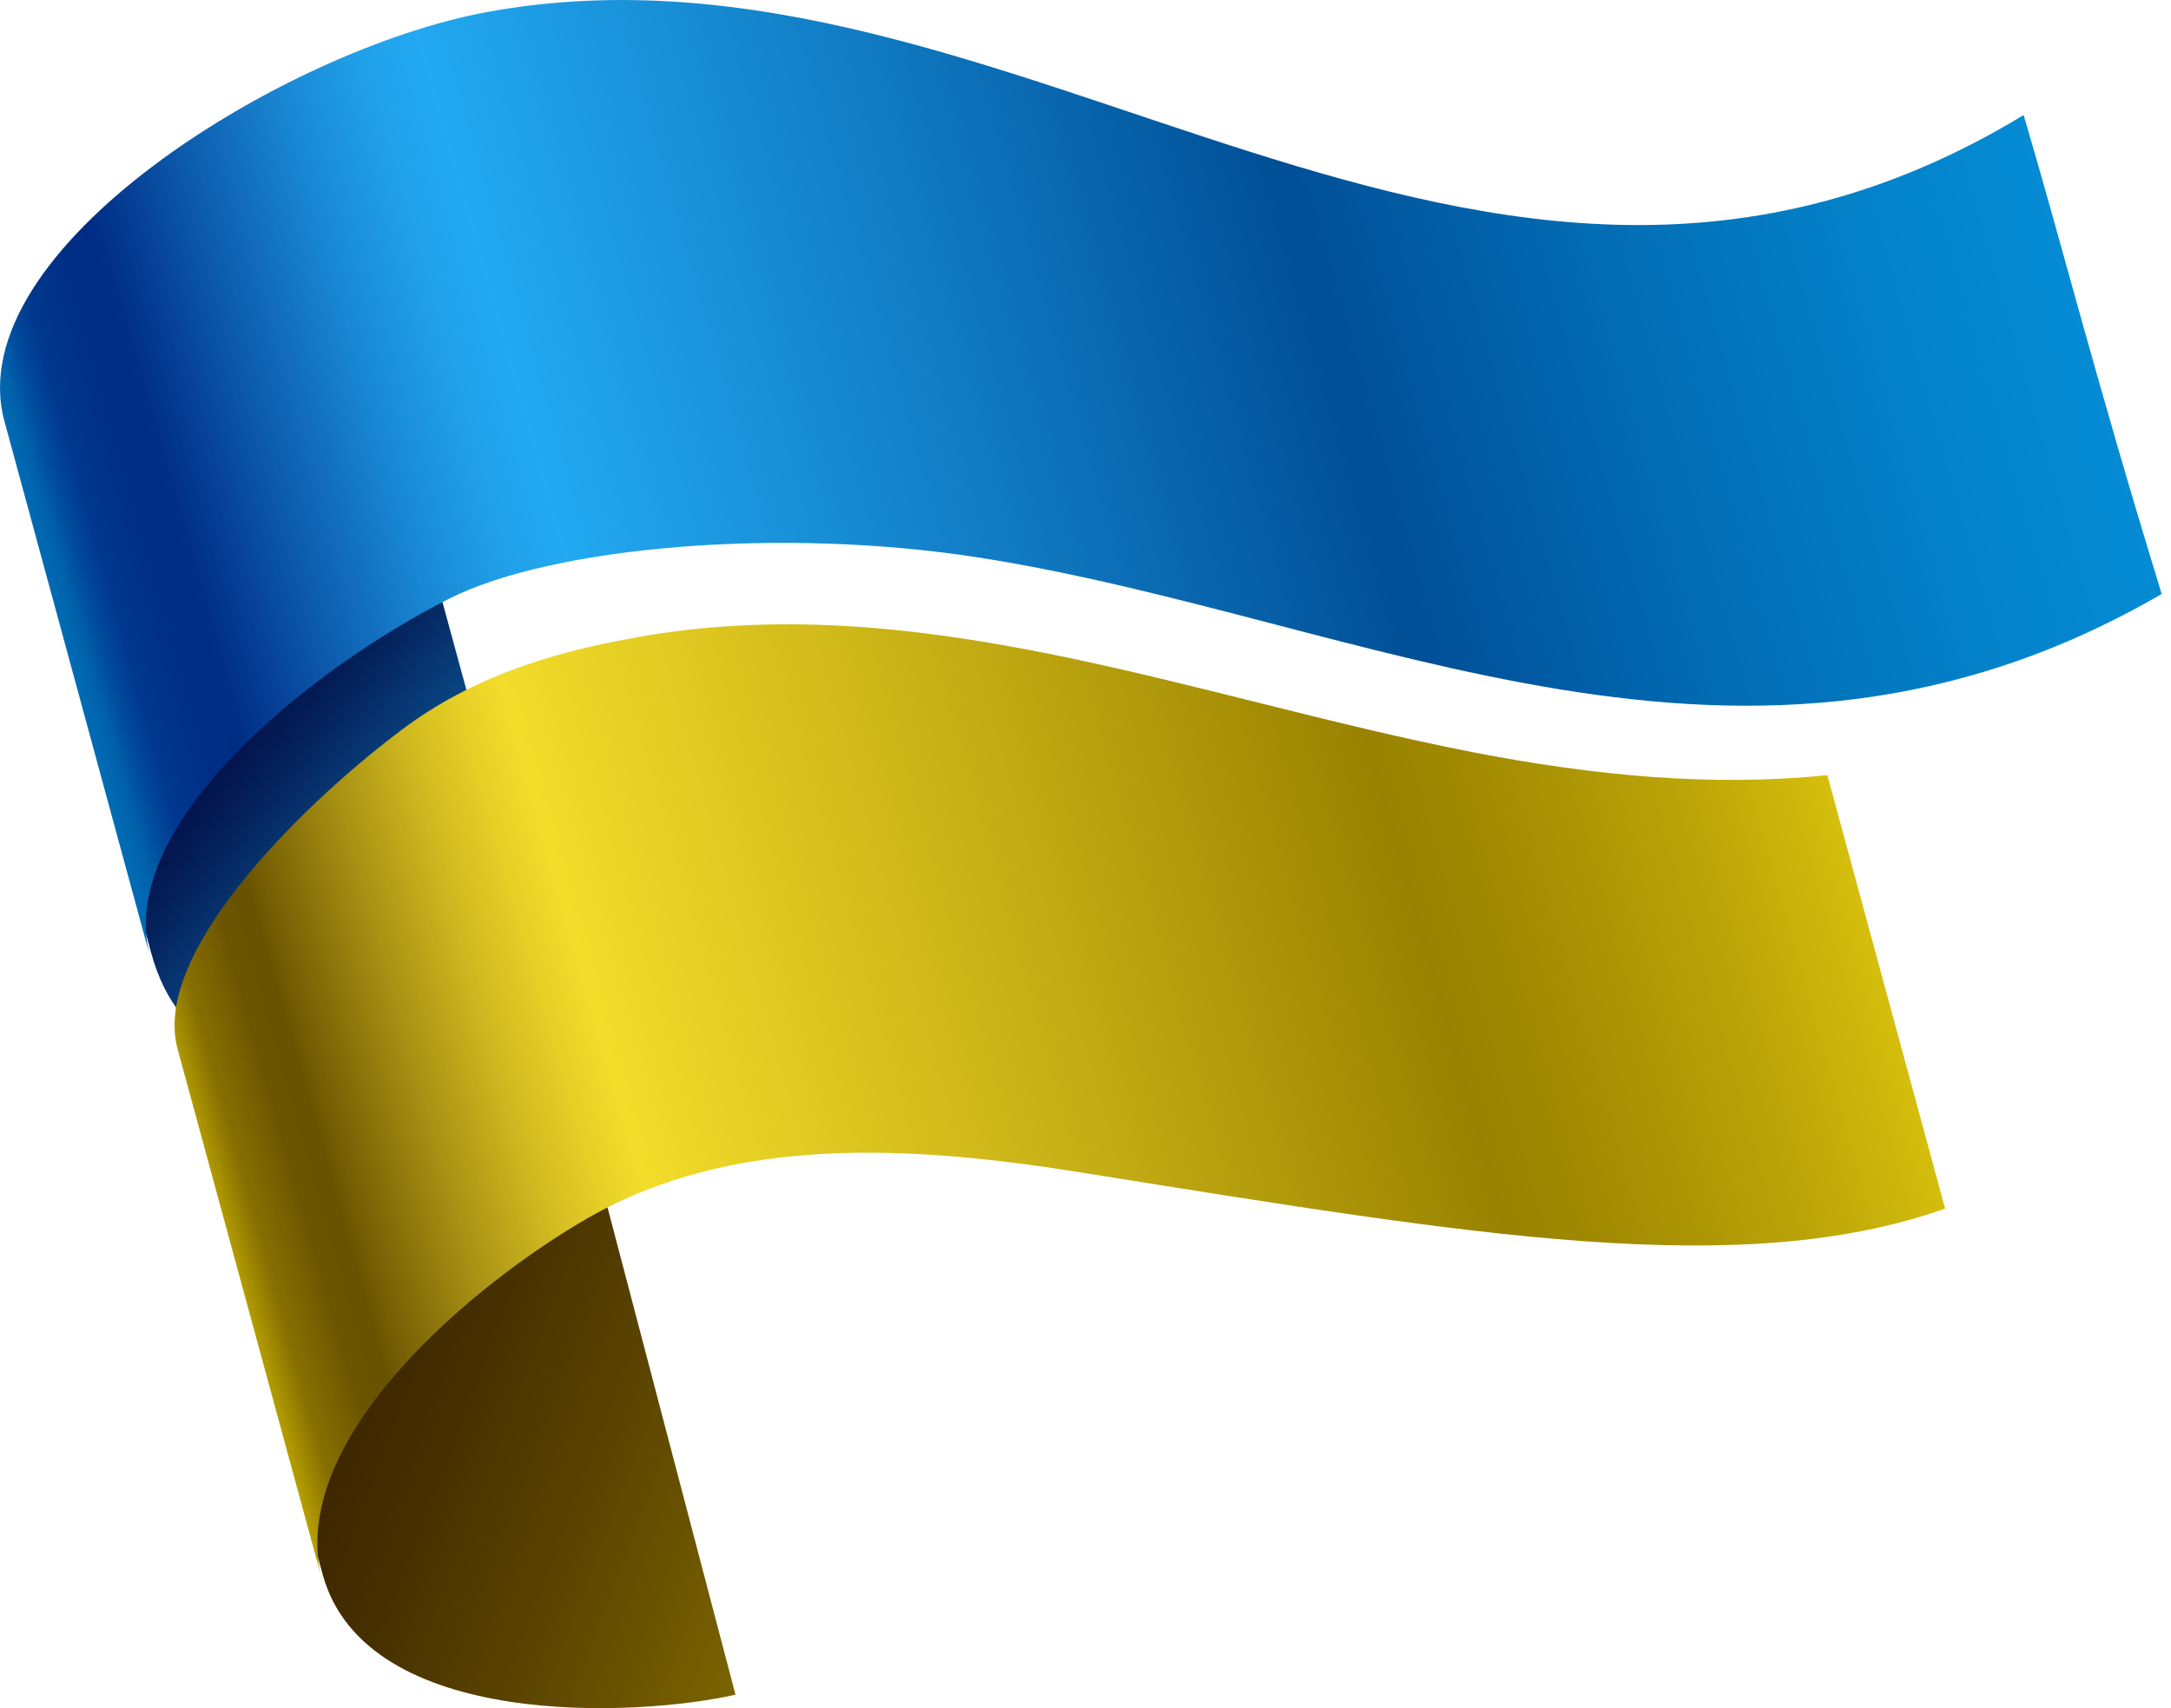<svg width="61" height="48" viewBox="0 0 61 48" fill="none" xmlns="http://www.w3.org/2000/svg">
<g clip-path="url(#clip0_18_2229)">
<path fill-rule="evenodd" clip-rule="evenodd" d="M2.637 20.85L4.252 26.791C5.756 32.299 13.415 29.605 15.625 28.621L10.449 9.65L4.68 12.677L1.89 18.162L2.637 20.85Z" fill="url(#paint0_linear_18_2229)"/>
<path fill-rule="evenodd" clip-rule="evenodd" d="M0.119 11.817C-1.144 7.017 7.989 1.385 13.694 0.336C28.521 -2.376 41.54 12.533 56.859 3.233C57.935 6.86 58.834 10.486 60.738 16.691C49.013 23.496 38.462 17.377 27.479 15.663C21.92 14.799 15.533 15.365 12.645 16.811C8.797 18.741 3.217 23.184 4.215 26.876L0.119 11.817Z" fill="url(#paint1_linear_18_2229)"/>
<path fill-rule="evenodd" clip-rule="evenodd" d="M7.449 38.322L9.075 44.274C10.31 48.627 17.919 48.247 20.665 47.62L15.286 27.133L9.516 30.181L6.733 35.666L7.449 38.322Z" fill="url(#paint2_linear_18_2229)"/>
<path fill-rule="evenodd" clip-rule="evenodd" d="M9.065 44.445L4.992 29.485C4.222 26.708 8.725 22.382 11.474 20.37C13.466 18.937 15.652 18.313 17.817 17.922C25.782 16.458 33.52 19.602 41.366 21.134C44.794 21.799 48.093 22.114 51.344 21.782L54.653 33.962C48.904 35.991 41.417 34.709 30.486 32.964C25.565 32.166 20.597 31.898 16.544 34.212C13.399 36.009 7.972 40.451 9.058 44.445H9.065Z" fill="url(#paint3_linear_18_2229)"/>
</g>
<defs>
<linearGradient id="paint0_linear_18_2229" x1="17.108" y1="26.773" x2="2.672" y2="15.202" gradientUnits="userSpaceOnUse">
<stop offset="0.22" stop-color="#1184C4"/>
<stop offset="0.25" stop-color="#107AB9"/>
<stop offset="0.42" stop-color="#094682"/>
<stop offset="0.57" stop-color="#04205A"/>
<stop offset="0.69" stop-color="#010941"/>
<stop offset="0.76" stop-color="#000038"/>
</linearGradient>
<linearGradient id="paint1_linear_18_2229" x1="56.893" y1="3.147" x2="1.912" y2="18.753" gradientUnits="userSpaceOnUse">
<stop stop-color="#048BD3"/>
<stop offset="0.09" stop-color="#0382CA"/>
<stop offset="0.23" stop-color="#026AB2"/>
<stop offset="0.36" stop-color="#004F97"/>
<stop offset="0.55" stop-color="#117DC5"/>
<stop offset="0.75" stop-color="#22A9F1"/>
<stop offset="0.78" stop-color="#20A0E9"/>
<stop offset="0.82" stop-color="#1988D4"/>
<stop offset="0.87" stop-color="#0E60B1"/>
<stop offset="0.93" stop-color="#002C84"/>
<stop offset="0.95" stop-color="#002F86"/>
<stop offset="0.97" stop-color="#00398E"/>
<stop offset="0.98" stop-color="#004A9B"/>
<stop offset="0.99" stop-color="#0062AC"/>
<stop offset="1" stop-color="#006DB5"/>
</linearGradient>
<linearGradient id="paint2_linear_18_2229" x1="23.227" y1="40.887" x2="7.065" y2="34.746" gradientUnits="userSpaceOnUse">
<stop stop-color="#7B6400"/>
<stop offset="0.32" stop-color="#5C4500"/>
<stop offset="0.64" stop-color="#432C00"/>
<stop offset="0.83" stop-color="#3A2300"/>
</linearGradient>
<linearGradient id="paint3_linear_18_2229" x1="51.273" y1="21.535" x2="6.193" y2="34.332" gradientUnits="userSpaceOnUse">
<stop stop-color="#D5BE0C"/>
<stop offset="0.09" stop-color="#BAA307"/>
<stop offset="0.2" stop-color="#A28B02"/>
<stop offset="0.26" stop-color="#998200"/>
<stop offset="0.5" stop-color="#C7B015"/>
<stop offset="0.75" stop-color="#F3DC2A"/>
<stop offset="0.77" stop-color="#EAD327"/>
<stop offset="0.81" stop-color="#D2BB20"/>
<stop offset="0.86" stop-color="#AA9314"/>
<stop offset="0.92" stop-color="#745D03"/>
<stop offset="0.93" stop-color="#695200"/>
<stop offset="0.95" stop-color="#6C5500"/>
<stop offset="0.96" stop-color="#765F00"/>
<stop offset="0.98" stop-color="#877000"/>
<stop offset="0.99" stop-color="#9F8800"/>
<stop offset="1" stop-color="#B7A000"/>
</linearGradient>
<clipPath id="clip0_18_2229">
<rect width="60.735" height="48" fill="white"/>
</clipPath>
</defs>
</svg>
